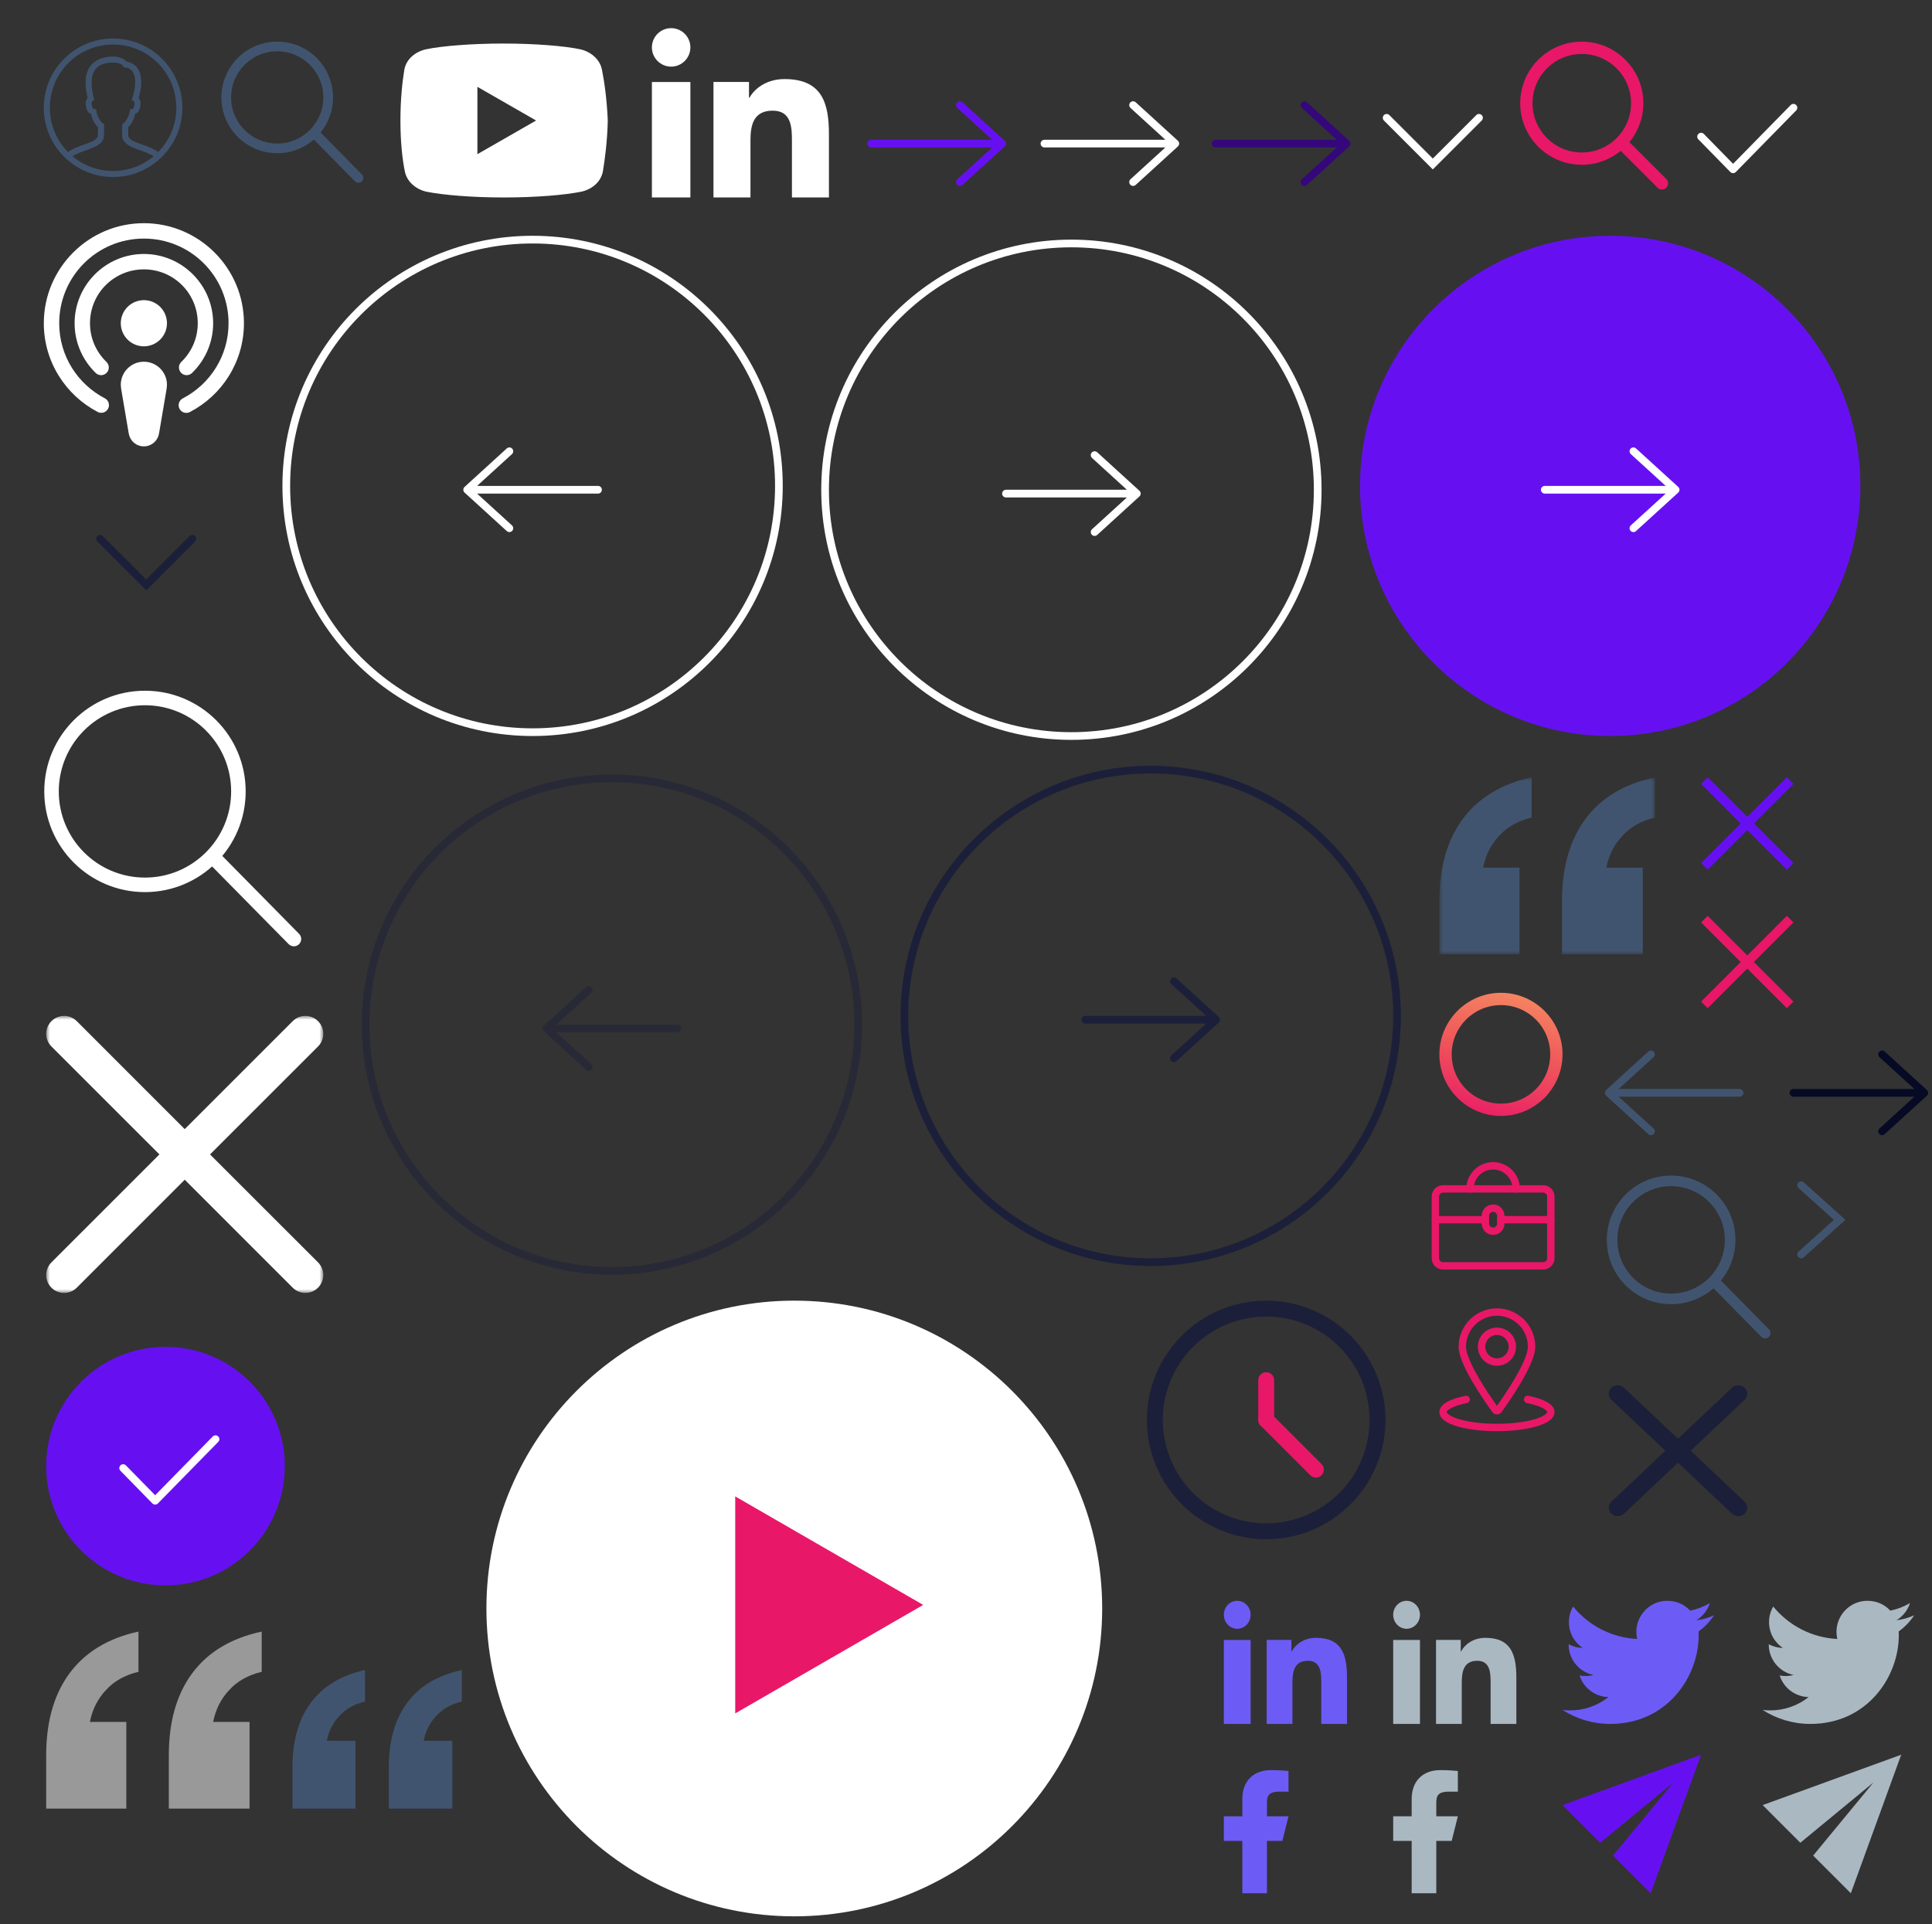 <svg width="251" height="250" viewBox="0 0 251 250" fill="none" xmlns="http://www.w3.org/2000/svg">
<rect x="0" y="0" width="251" height="250" fill="#333333" stroke="none"/>
<g clip-path="url(#clip0_3_2)">
<mask id="mask0_3_2" style="mask-type:luminance" maskUnits="userSpaceOnUse" x="0" y="0" width="251" height="250">
<path d="M251 0H0V250H251V0Z" fill="white"/>
</mask>
<g mask="url(#mask0_3_2)">
<mask id="mask1_3_2" style="mask-type:luminance" maskUnits="userSpaceOnUse" x="0" y="0" width="251" height="250">
<path d="M251 0H0V250H251V0Z" fill="white"/>
</mask>
<g mask="url(#mask1_3_2)">
<mask id="mask2_3_2" style="mask-type:luminance" maskUnits="userSpaceOnUse" x="0" y="0" width="251" height="250">
<path d="M251 0H0V250H251V0Z" fill="white"/>
</mask>
<g mask="url(#mask2_3_2)">
<mask id="mask3_3_2" style="mask-type:luminance" maskUnits="userSpaceOnUse" x="0" y="0" width="251" height="250">
<path d="M251 0H0V250H251V0Z" fill="white"/>
</mask>
<g mask="url(#mask3_3_2)">
<mask id="mask4_3_2" style="mask-type:luminance" maskUnits="userSpaceOnUse" x="0" y="0" width="251" height="250">
<path d="M251 0H0V250H251V0Z" fill="white"/>
</mask>
<g mask="url(#mask4_3_2)">
<mask id="mask5_3_2" style="mask-type:luminance" maskUnits="userSpaceOnUse" x="0" y="0" width="251" height="250">
<path d="M251 0H0V250H251V0Z" fill="white"/>
</mask>
<g mask="url(#mask5_3_2)">
<mask id="mask6_3_2" style="mask-type:luminance" maskUnits="userSpaceOnUse" x="0" y="0" width="251" height="250">
<path d="M251 0H0V250H251V0Z" fill="white"/>
</mask>
<g mask="url(#mask6_3_2)">
<mask id="mask7_3_2" style="mask-type:luminance" maskUnits="userSpaceOnUse" x="0" y="0" width="251" height="250">
<path d="M251 0H0V250H251V0Z" fill="white"/>
</mask>
<g mask="url(#mask7_3_2)">
<path d="M14.692 5C9.726 5 5.692 9.034 5.692 14C5.692 18.966 9.726 23 14.692 23C19.658 23 23.692 18.966 23.692 14C23.692 9.034 19.658 5 14.692 5ZM14.692 5.783C19.235 5.783 22.91 9.457 22.91 14C22.91 16.243 22.011 18.272 20.557 19.754C19.841 19.229 18.969 18.965 18.229 18.702C17.813 18.554 17.439 18.407 17.166 18.243C16.904 18.087 16.759 17.925 16.682 17.74C16.646 17.291 16.653 16.93 16.656 16.504C16.703 16.456 16.764 16.423 16.812 16.366C16.927 16.231 17.043 16.067 17.154 15.883C17.345 15.567 17.483 15.181 17.561 14.789C17.679 14.728 17.806 14.715 17.902 14.592C18.08 14.365 18.201 14.046 18.254 13.601C18.301 13.208 18.175 12.938 18.012 12.731C18.187 12.157 18.404 11.246 18.33 10.303C18.29 9.783 18.159 9.261 17.845 8.827C17.545 8.412 17.058 8.114 16.435 8.006C16.039 7.556 15.41 7.345 14.659 7.345H14.655H14.652C12.968 7.376 11.882 8.073 11.417 9.135C10.974 10.146 11.069 11.405 11.387 12.714C11.216 12.922 11.083 13.197 11.131 13.601C11.184 14.046 11.305 14.365 11.482 14.592C11.579 14.715 11.706 14.728 11.824 14.789C11.902 15.18 12.04 15.566 12.231 15.882C12.342 16.067 12.458 16.23 12.572 16.365C12.621 16.423 12.681 16.456 12.729 16.504C12.732 16.93 12.739 17.291 12.703 17.74C12.626 17.925 12.481 18.086 12.22 18.243C11.947 18.407 11.573 18.555 11.158 18.704C10.419 18.969 9.547 19.234 8.829 19.756C7.374 18.274 6.475 16.244 6.475 14C6.475 9.457 10.149 5.783 14.692 5.783ZM14.662 8.128C15.383 8.129 15.837 8.343 15.962 8.561L16.057 8.728L16.248 8.754C16.739 8.822 17.014 9.013 17.211 9.285C17.407 9.557 17.517 9.937 17.55 10.364C17.617 11.217 17.372 12.224 17.218 12.69L17.119 12.986L17.386 13.148C17.358 13.131 17.511 13.222 17.477 13.508C17.435 13.856 17.346 14.033 17.286 14.109C17.227 14.185 17.201 14.175 17.208 14.175L16.885 14.202L16.851 14.524C16.821 14.8 16.666 15.177 16.484 15.479C16.393 15.63 16.296 15.764 16.215 15.86C16.133 15.956 16.047 16.016 16.079 15.999L15.87 16.108V16.345C15.87 16.863 15.849 17.287 15.904 17.89L15.908 17.942L15.927 17.991C16.081 18.405 16.402 18.698 16.764 18.914C17.125 19.131 17.54 19.287 17.967 19.439C18.672 19.69 19.407 19.937 19.967 20.301C18.54 21.497 16.702 22.217 14.692 22.217C12.684 22.217 10.846 21.497 9.42 20.303C9.983 19.94 10.719 19.693 11.422 19.441C11.849 19.288 12.263 19.131 12.623 18.913C12.984 18.696 13.304 18.404 13.458 17.991L13.476 17.942L13.481 17.89C13.535 17.287 13.515 16.863 13.515 16.345V16.108L13.305 15.998C13.338 16.015 13.251 15.956 13.17 15.86C13.089 15.763 12.992 15.63 12.901 15.479C12.719 15.177 12.564 14.8 12.534 14.524L12.5 14.202L12.177 14.175C12.183 14.175 12.158 14.185 12.098 14.109C12.039 14.033 11.95 13.856 11.908 13.508C11.874 13.222 12.028 13.13 11.999 13.148L12.248 12.997L12.175 12.715C11.838 11.419 11.787 10.24 12.134 9.449C12.48 8.658 13.173 8.156 14.662 8.128Z" fill="#41546F"/>
<path fill-rule="evenodd" clip-rule="evenodd" d="M36.016 18.901C39.464 18.901 42.259 16.106 42.259 12.658C42.259 9.21 39.464 6.415 36.016 6.415C32.568 6.415 29.772 9.21 29.772 12.658C29.772 16.106 32.568 18.901 36.016 18.901ZM36.016 19.658C39.882 19.658 43.016 16.524 43.016 12.658C43.016 8.792 39.882 5.658 36.016 5.658C32.15 5.658 29.016 8.792 29.016 12.658C29.016 16.524 32.15 19.658 36.016 19.658Z" fill="#41546F" stroke="#41546F" stroke-width="0.5"/>
<path fill-rule="evenodd" clip-rule="evenodd" d="M41.194 17.116L46.84 22.846C46.99 22.995 46.99 23.238 46.84 23.387C46.69 23.537 46.448 23.537 46.298 23.387L40.652 17.658L41.194 17.116Z" fill="#41546F" stroke="#41546F" stroke-width="0.5" stroke-linecap="round"/>
<path d="M152.693 18.658H135.693M152.693 18.658L147.209 23.658M152.693 18.658L147.209 13.658" stroke="white" stroke-miterlimit="10" stroke-linecap="round"/>
<path d="M130.193 18.658H113.193M130.193 18.658L124.709 23.658M130.193 18.658L124.709 13.658" stroke="#6610F2" stroke-miterlimit="10" stroke-linecap="round"/>
<path d="M60.693 63.636H77.693M60.693 63.636L66.177 68.636M60.693 63.636L66.177 58.636M69.193 95.136C51.52 95.136 37.193 80.809 37.193 63.136C37.193 45.463 51.52 31.136 69.193 31.136C86.867 31.136 101.193 45.463 101.193 63.136C101.193 80.809 86.867 95.136 69.193 95.136Z" stroke="white" stroke-miterlimit="10" stroke-linecap="round"/>
<path d="M139.193 95.636C156.866 95.636 171.193 81.309 171.193 63.636C171.193 45.963 156.866 31.636 139.193 31.636C121.52 31.636 107.193 45.963 107.193 63.636C107.193 81.309 121.52 95.636 139.193 95.636Z" stroke="white"/>
<path d="M147.693 64.136H130.693M147.693 64.136L142.209 69.136M147.693 64.136L142.209 59.136" stroke="white" stroke-miterlimit="10" stroke-linecap="round"/>
<path d="M18.692 29C11.525 29 5.692 34.833 5.692 42C5.692 47.007 8.535 51.359 12.694 53.527C12.811 53.588 12.938 53.625 13.069 53.637C13.2 53.649 13.332 53.634 13.457 53.595C13.582 53.556 13.699 53.492 13.799 53.408C13.9 53.323 13.983 53.22 14.044 53.103C14.105 52.987 14.142 52.86 14.154 52.729C14.165 52.598 14.151 52.466 14.111 52.341C14.072 52.216 14.008 52.099 13.924 51.998C13.84 51.898 13.737 51.815 13.62 51.754C10.1 49.919 7.692 46.251 7.692 42C7.692 35.913 12.606 31 18.692 31C24.779 31 29.692 35.913 29.692 42C29.692 46.251 27.286 49.92 23.767 51.754C23.647 51.813 23.54 51.895 23.453 51.995C23.365 52.096 23.299 52.213 23.257 52.34C23.216 52.467 23.2 52.6 23.211 52.733C23.221 52.866 23.259 52.995 23.32 53.114C23.382 53.232 23.467 53.337 23.569 53.422C23.672 53.507 23.791 53.571 23.918 53.609C24.046 53.648 24.18 53.66 24.313 53.646C24.445 53.632 24.574 53.592 24.69 53.527C28.849 51.36 31.692 47.007 31.692 42C31.692 34.833 25.86 29 18.692 29ZM18.692 33C13.734 33 9.692 37.041 9.692 42C9.692 44.535 10.751 46.833 12.44 48.467C12.631 48.651 12.888 48.752 13.153 48.748C13.418 48.743 13.671 48.633 13.855 48.442C14.04 48.252 14.141 47.995 14.136 47.73C14.132 47.464 14.022 47.212 13.831 47.027C12.513 45.753 11.692 43.981 11.692 42C11.692 38.123 14.815 35 18.692 35C22.57 35 25.692 38.123 25.692 42C25.692 43.981 24.872 45.753 23.554 47.027C23.459 47.119 23.384 47.228 23.331 47.348C23.279 47.469 23.251 47.598 23.248 47.73C23.246 47.861 23.27 47.992 23.318 48.114C23.366 48.236 23.438 48.348 23.529 48.443C23.62 48.537 23.73 48.613 23.85 48.665C23.971 48.717 24.1 48.745 24.232 48.748C24.363 48.75 24.494 48.726 24.616 48.678C24.738 48.63 24.85 48.558 24.944 48.467C26.634 46.833 27.692 44.535 27.692 42C27.692 37.041 23.651 33 18.692 33ZM18.692 39C17.897 39 17.134 39.316 16.571 39.879C16.008 40.441 15.692 41.204 15.692 42C15.692 42.796 16.008 43.559 16.571 44.121C17.134 44.684 17.897 45 18.692 45C19.488 45 20.251 44.684 20.814 44.121C21.376 43.559 21.692 42.796 21.692 42C21.692 41.204 21.376 40.441 20.814 39.879C20.251 39.316 19.488 39 18.692 39ZM18.692 47C17.035 47 15.692 48.343 15.692 50C15.692 50.148 15.716 50.291 15.737 50.434H15.726L15.753 50.592C15.754 50.598 15.754 50.605 15.755 50.611L16.708 56.238L16.716 56.236C16.835 57.228 17.669 58 18.692 58C19.715 58 20.55 57.228 20.669 56.236L20.677 56.238L21.63 50.611C21.631 50.605 21.631 50.598 21.632 50.592L21.659 50.434H21.647C21.668 50.291 21.692 50.148 21.692 50C21.692 48.343 20.349 47 18.692 47Z" fill="white"/>
<path d="M89.693 25.658H84.693V10.658H89.693V25.658ZM87.194 8.658C85.811 8.658 84.693 7.537 84.693 6.157C84.693 4.777 85.813 3.658 87.194 3.658C88.572 3.658 89.693 4.779 89.693 6.157C89.693 7.537 88.572 8.658 87.194 8.658ZM107.693 25.658H102.886V18.358C102.886 16.617 102.853 14.378 100.387 14.378C97.884 14.378 97.499 16.274 97.499 18.232V25.658H92.693V10.647H97.307V12.698H97.372C98.014 11.518 99.583 10.274 101.923 10.274C106.793 10.274 107.693 13.383 107.693 17.425V25.658Z" fill="white"/>
<path d="M78.211 9.096C77.961 7.721 76.773 6.721 75.398 6.408C73.336 5.971 69.523 5.658 65.398 5.658C61.273 5.658 57.398 5.971 55.336 6.408C53.961 6.721 52.773 7.658 52.523 9.096C52.273 10.658 52.023 12.846 52.023 15.658C52.023 18.471 52.273 20.658 52.586 22.221C52.836 23.596 54.023 24.596 55.398 24.908C57.586 25.346 61.336 25.658 65.461 25.658C69.586 25.658 73.336 25.346 75.523 24.908C76.898 24.596 78.086 23.658 78.336 22.221C78.586 20.658 78.898 18.408 78.961 15.658C78.836 12.846 78.523 10.658 78.211 9.096ZM62.023 20.033V11.283L69.648 15.658L62.023 20.033Z" fill="white"/>
<path d="M174.949 18.658H157.949M174.949 18.658L169.466 23.658M174.949 18.658L169.466 13.658" stroke="#34087B" stroke-miterlimit="10" stroke-linecap="round"/>
<path d="M212.209 68.636L217.693 63.636L212.209 58.636" fill="#6610F2"/>
<path d="M209.193 95.636C227.142 95.636 241.693 81.085 241.693 63.136C241.693 45.187 227.142 30.636 209.193 30.636C191.244 30.636 176.693 45.187 176.693 63.136C176.693 81.085 191.244 95.636 209.193 95.636Z" fill="#6610F2"/>
<path d="M217.693 63.636H200.693M217.693 63.636L212.209 68.636M217.693 63.636L212.209 58.636" stroke="white" stroke-miterlimit="10" stroke-linecap="round"/>
<mask id="mask8_3_2" style="mask-type:luminance" maskUnits="userSpaceOnUse" x="12" y="69" width="14" height="8">
<path d="M26 69H12V77H26V69Z" fill="white"/>
</mask>
<g mask="url(#mask8_3_2)">
<path d="M13 70L19 76L25 70" stroke="#1C1F39" stroke-linecap="round"/>
</g>
<path fill-rule="evenodd" clip-rule="evenodd" d="M18.833 114.279C25.155 114.279 30.279 109.155 30.279 102.833C30.279 96.512 25.155 91.387 18.833 91.387C12.512 91.387 7.387 96.512 7.387 102.833C7.387 109.155 12.512 114.279 18.833 114.279ZM18.833 115.667C25.921 115.667 31.667 109.921 31.667 102.833C31.667 95.746 25.921 90 18.833 90C11.746 90 6 95.746 6 102.833C6 109.921 11.746 115.667 18.833 115.667Z" fill="white" stroke="white" stroke-width="0.5"/>
<path fill-rule="evenodd" clip-rule="evenodd" d="M28.325 111.007L38.676 121.511C38.95 121.785 38.95 122.229 38.676 122.504C38.402 122.778 37.958 122.778 37.683 122.504L27.332 112L28.325 111.007Z" fill="white" stroke="white" stroke-width="0.5" stroke-linecap="round"/>
<mask id="mask9_3_2" style="mask-type:luminance" maskUnits="userSpaceOnUse" x="6" y="132" width="36" height="36">
<path d="M42 132H6V168H42V132Z" fill="white"/>
</mask>
<g mask="url(#mask9_3_2)">
<path fill-rule="evenodd" clip-rule="evenodd" d="M41.318 135.974C41.534 135.758 41.705 135.502 41.822 135.22C41.939 134.938 42 134.635 42 134.33C42 134.024 41.94 133.722 41.824 133.439C41.707 133.157 41.535 132.9 41.32 132.684C41.104 132.468 40.847 132.296 40.565 132.179C40.283 132.062 39.98 132.002 39.675 132.002C39.37 132.001 39.067 132.061 38.785 132.178C38.502 132.295 38.246 132.466 38.029 132.682L24 146.712L9.974 132.682C9.537 132.246 8.945 132 8.328 132C7.71 132 7.118 132.246 6.682 132.682C6.245 133.119 6 133.711 6 134.328C6 134.946 6.245 135.538 6.682 135.974L20.712 150L6.682 164.026C6.466 164.242 6.294 164.499 6.177 164.782C6.06 165.064 6 165.367 6 165.672C6 165.978 6.06 166.281 6.177 166.563C6.294 166.846 6.466 167.102 6.682 167.318C7.118 167.755 7.71 168 8.328 168C8.634 168 8.936 167.94 9.219 167.823C9.501 167.706 9.758 167.535 9.974 167.318L24 153.288L38.029 167.318C38.466 167.754 39.058 167.999 39.675 167.999C40.292 167.998 40.884 167.753 41.32 167.316C41.756 166.88 42 166.288 42 165.671C42 165.054 41.754 164.462 41.318 164.026L27.288 150L41.318 135.974Z" fill="white"/>
</g>
<g opacity="0.5">
<path d="M79.5 165.136C61.827 165.136 47.5 150.809 47.5 133.136C47.5 115.463 61.827 101.136 79.5 101.136C97.173 101.136 111.5 115.463 111.5 133.136C111.5 150.809 97.173 165.136 79.5 165.136Z" stroke="#1C1F39"/>
<path d="M71 133.636H88M71 133.636L76.484 138.636M71 133.636L76.484 128.636" stroke="#1C1F39" stroke-miterlimit="10" stroke-linecap="round"/>
</g>
<path d="M149.5 164C167.173 164 181.5 149.673 181.5 132C181.5 114.327 167.173 100 149.5 100C131.827 100 117.5 114.327 117.5 132C117.5 149.673 131.827 164 149.5 164Z" stroke="#1C1F39"/>
<path d="M158 132.5H141M158 132.5L152.516 137.5M158 132.5L152.516 127.5" stroke="#1C1F39" stroke-miterlimit="10" stroke-linecap="round"/>
<path d="M180.148 15.308L186.148 21.308L192.148 15.308" stroke="white" stroke-linecap="round"/>
<path d="M205.502 5.412C201.093 5.412 197.502 9.003 197.502 13.412C197.502 17.82 201.093 21.412 205.502 21.412C207.419 21.412 209.18 20.731 210.56 19.601L215.337 24.377C215.41 24.454 215.499 24.515 215.596 24.558C215.694 24.6 215.799 24.622 215.906 24.623C216.012 24.624 216.118 24.604 216.216 24.564C216.315 24.524 216.404 24.464 216.479 24.389C216.555 24.314 216.614 24.224 216.654 24.125C216.695 24.027 216.715 23.921 216.714 23.815C216.713 23.709 216.69 23.603 216.648 23.506C216.606 23.408 216.545 23.32 216.468 23.246L211.691 18.469C212.821 17.09 213.502 15.329 213.502 13.412C213.502 9.003 209.911 5.412 205.502 5.412ZM205.502 7.012C209.046 7.012 211.902 9.868 211.902 13.412C211.902 16.956 209.046 19.812 205.502 19.812C201.958 19.812 199.102 16.956 199.102 13.412C199.102 9.868 201.958 7.012 205.502 7.012Z" fill="#E91768"/>
<mask id="mask10_3_2" style="mask-type:luminance" maskUnits="userSpaceOnUse" x="187" y="101" width="28" height="23">
<path d="M215 101H187V124H215V101Z" fill="white"/>
</mask>
<g mask="url(#mask10_3_2)">
<path d="M202.932 124V117.084C202.932 112.741 203.931 109.203 205.93 106.469C207.98 103.681 211.004 101.858 215 101V106.227C213.212 106.656 211.793 107.46 210.741 108.64C209.689 109.766 209.006 111.133 208.69 112.741H213.423V124H202.932ZM187 124V117.084C187 112.741 187.999 109.203 189.997 106.469C192.048 103.681 195.045 101.858 198.989 101V106.227C197.201 106.656 195.781 107.46 194.73 108.64C193.678 109.766 192.994 111.133 192.679 112.741H197.411V124H187Z" fill="#41546F"/>
</g>
<path d="M221.857 101L221 101.857L226.143 107L221 112.143L221.857 113L227 107.857L232.143 113L233 112.143L227.857 107L233 101.857L232.143 101L227 106.143L221.857 101Z" fill="#6610F2"/>
<path d="M221.857 119L221 119.857L226.143 125L221 130.143L221.857 131L227 125.857L232.143 131L233 130.143L227.857 125L233 119.857L232.143 119L227 124.143L221.857 119Z" fill="#E91768"/>
<path d="M221 17.754L225.158 22L233 14" stroke="white" stroke-linecap="round" stroke-linejoin="round"/>
<path d="M195 129C190.591 129 187 132.591 187 137C187 141.409 190.591 145 195 145C196.917 145 198.678 144.319 200.058 143.189C200.497 142.82 200.837 142.55 201.189 142.058C202.319 140.678 203 138.917 203 137C203 132.591 199.409 129 195 129ZM195 130.6C198.544 130.6 201.4 133.456 201.4 137C201.4 140.544 198.544 143.4 195 143.4C191.456 143.4 188.6 140.544 188.6 137C188.6 133.456 191.456 130.6 195 130.6Z" fill="url(#paint0_linear_3_2)"/>
<path d="M209 142H226M209 142L214.484 147M209 142L214.484 137" stroke="#41546F" stroke-miterlimit="10" stroke-linecap="round"/>
<path fill-rule="evenodd" clip-rule="evenodd" d="M217.105 168.334C221.098 168.334 224.334 165.098 224.334 161.105C224.334 157.113 221.098 153.876 217.105 153.876C213.113 153.876 209.876 157.113 209.876 161.105C209.876 165.098 213.113 168.334 217.105 168.334ZM217.105 169.211C221.582 169.211 225.211 165.582 225.211 161.105C225.211 156.629 221.582 153 217.105 153C212.629 153 209 156.629 209 161.105C209 165.582 212.629 169.211 217.105 169.211Z" fill="#41546F" stroke="#41546F" stroke-width="0.5"/>
<path fill-rule="evenodd" clip-rule="evenodd" d="M223.102 166.267L229.639 172.901C229.813 173.074 229.813 173.355 229.639 173.528C229.466 173.702 229.185 173.702 229.012 173.528L222.475 166.895L223.102 166.267Z" fill="#41546F" stroke="#41546F" stroke-width="0.5" stroke-linecap="round"/>
<path fill-rule="evenodd" clip-rule="evenodd" d="M226.659 181.877C226.767 181.775 226.853 181.654 226.911 181.52C226.97 181.387 227 181.244 227 181.1C227 180.956 226.97 180.813 226.912 180.679C226.853 180.546 226.768 180.425 226.66 180.323C226.552 180.221 226.424 180.14 226.283 180.085C226.142 180.029 225.99 180.001 225.837 180.001C225.685 180.001 225.533 180.029 225.392 180.084C225.251 180.139 225.123 180.22 225.015 180.322L218 186.947L210.987 180.322C210.769 180.116 210.473 180 210.164 180C209.855 180 209.559 180.116 209.341 180.322C209.123 180.528 209 180.808 209 181.099C209 181.391 209.123 181.67 209.341 181.877L216.356 188.5L209.341 195.123C209.233 195.225 209.147 195.347 209.089 195.48C209.03 195.613 209 195.756 209 195.901C209 196.045 209.03 196.188 209.089 196.321C209.147 196.455 209.233 196.576 209.341 196.678C209.559 196.884 209.855 197 210.164 197C210.317 197 210.468 196.972 210.609 196.916C210.751 196.861 210.879 196.78 210.987 196.678L218 190.053L225.015 196.678C225.233 196.884 225.529 197 225.837 196.999C226.146 196.999 226.442 196.883 226.66 196.677C226.878 196.471 227 196.191 227 195.9C227 195.609 226.877 195.329 226.659 195.123L219.644 188.5L226.659 181.877Z" fill="#1C1F39"/>
</g>
<path d="M203 234.545L207.894 239.44L217.4 231.6L209.56 241.106L214.455 246L221 228L203 234.545Z" fill="#6610F2"/>
<path d="M229 234.545L233.894 239.44L243.4 231.6L235.56 241.106L240.455 246L247 228L229 234.545Z" fill="#AAB8C2"/>
<path d="M162.478 224H159V213.091H162.478V224ZM160.74 211.636C159.778 211.636 159 210.821 159 209.817C159 208.814 159.779 208 160.74 208C161.698 208 162.478 208.815 162.478 209.817C162.478 210.821 161.698 211.636 160.74 211.636ZM175 224H171.656V218.691C171.656 217.425 171.633 215.796 169.918 215.796C168.176 215.796 167.909 217.175 167.909 218.599V224H164.565V213.083H167.775V214.575H167.82C168.267 213.716 169.358 212.812 170.986 212.812C174.374 212.812 175 215.073 175 218.012V224Z" fill="#6D5BF6"/>
<path d="M184.478 224H181V213.091H184.478V224ZM182.74 211.636C181.778 211.636 181 210.821 181 209.817C181 208.814 181.779 208 182.74 208C183.698 208 184.478 208.815 184.478 209.817C184.478 210.821 183.698 211.636 182.74 211.636ZM197 224H193.656V218.691C193.656 217.425 193.633 215.796 191.918 215.796C190.176 215.796 189.909 217.175 189.909 218.599V224H186.565V213.083H189.775V214.575H189.82C190.267 213.716 191.358 212.812 192.986 212.812C196.374 212.812 197 215.073 197 218.012V224Z" fill="#AAB8C2"/>
<path d="M164.6 239.2H166.6L167.4 236H164.6V234.4C164.6 233.576 164.6 232.8 166.2 232.8H167.4V230.112C167.139 230.078 166.154 230 165.114 230C162.942 230 161.4 231.326 161.4 233.76V236H159V239.2H161.4V246H164.6V239.2Z" fill="#6D5BF6"/>
<path d="M186.6 239.2H188.6L189.4 236H186.6V234.4C186.6 233.576 186.6 232.8 188.2 232.8H189.4V230.112C189.139 230.078 188.154 230 187.114 230C184.942 230 183.4 231.326 183.4 233.76V236H181V239.2H183.4V246H186.6V239.2Z" fill="#AAB8C2"/>
<path d="M222.689 209.882C221.965 210.212 221.184 210.428 220.374 210.532C221.202 210.033 221.842 209.242 222.144 208.292C221.362 208.762 220.496 209.092 219.584 209.28C218.84 208.471 217.795 208 216.609 208C214.398 208 212.591 209.807 212.591 212.038C212.591 212.358 212.628 212.668 212.694 212.96C209.344 212.791 206.36 211.181 204.374 208.744C204.026 209.336 203.828 210.033 203.828 210.767C203.828 212.169 204.534 213.412 205.626 214.118C204.958 214.118 204.336 213.929 203.791 213.647V213.675C203.791 215.633 205.184 217.271 207.028 217.638C206.436 217.8 205.814 217.822 205.212 217.704C205.467 218.506 205.968 219.208 206.643 219.711C207.319 220.214 208.135 220.493 208.976 220.508C207.549 221.638 205.78 222.249 203.96 222.24C203.64 222.24 203.32 222.221 203 222.184C204.788 223.332 206.915 224 209.193 224C216.609 224 220.685 217.845 220.685 212.508C220.685 212.329 220.685 212.16 220.675 211.981C221.466 211.416 222.144 210.701 222.689 209.882Z" fill="#6D5BF6"/>
<path d="M248.689 209.882C247.965 210.212 247.184 210.428 246.374 210.532C247.202 210.033 247.842 209.242 248.144 208.292C247.362 208.762 246.496 209.092 245.584 209.28C244.84 208.471 243.795 208 242.609 208C240.398 208 238.591 209.807 238.591 212.038C238.591 212.358 238.628 212.668 238.694 212.96C235.344 212.791 232.36 211.181 230.374 208.744C230.026 209.336 229.828 210.033 229.828 210.767C229.828 212.169 230.534 213.412 231.626 214.118C230.958 214.118 230.336 213.929 229.791 213.647V213.675C229.791 215.633 231.184 217.271 233.028 217.638C232.436 217.8 231.814 217.822 231.212 217.704C231.467 218.506 231.968 219.208 232.643 219.711C233.319 220.214 234.135 220.493 234.976 220.508C233.549 221.638 231.78 222.249 229.96 222.24C229.64 222.24 229.32 222.221 229 222.184C230.788 223.332 232.915 224 235.193 224C242.609 224 246.685 217.845 246.685 212.508C246.685 212.329 246.685 212.16 246.675 211.981C247.466 211.416 248.144 210.701 248.689 209.882Z" fill="#AAB8C2"/>
</g>
<path d="M21.5 206C30.06 206 37 199.06 37 190.5C37 181.94 30.06 175 21.5 175C12.94 175 6 181.94 6 190.5C6 199.06 12.94 206 21.5 206Z" fill="#6610F2"/>
<path d="M16 190.754L20.158 195L28 187" stroke="white" stroke-linecap="round" stroke-linejoin="round"/>
</g>
<path opacity="0.5" d="M21.932 235V228.084C21.932 223.741 22.931 220.203 24.93 217.469C26.98 214.681 30.004 212.858 34 212V217.227C32.212 217.656 30.793 218.46 29.741 219.64C28.689 220.766 28.006 222.133 27.69 223.741H32.422V235H21.932ZM6 235V228.084C6 223.741 6.999 220.203 8.997 217.469C11.048 214.681 14.045 212.858 17.989 212V217.227C16.201 217.656 14.781 218.46 13.73 219.64C12.678 220.766 11.994 222.133 11.679 223.741H16.411V235H6Z" fill="white"/>
</g>
<path d="M103.193 249C125.285 249 143.193 231.091 143.193 209C143.193 186.909 125.285 169 103.193 169C81.102 169 63.193 186.909 63.193 209C63.193 231.091 81.102 249 103.193 249Z" fill="white"/>
<path d="M119.938 208.535L95.519 222.633V194.437L119.938 208.535Z" fill="#E91768"/>
<path d="M250 142H233M250 142L244.516 147M250 142L244.516 137" stroke="#070A24" stroke-miterlimit="10" stroke-linecap="round"/>
</g>
</g>
<path d="M234 163L239 158.5L234 154" stroke="#41546F" stroke-miterlimit="10" stroke-linecap="round"/>
</g>
<path d="M50.518 235V229.587C50.518 226.189 51.303 223.42 52.873 221.28C54.484 219.098 56.86 217.671 60 217V221.091C58.595 221.427 57.48 222.056 56.654 222.979C55.827 223.86 55.29 224.93 55.042 226.189H58.761V235H50.518ZM38 235V229.587C38 226.189 38.785 223.42 40.355 221.28C41.966 219.098 44.321 217.671 47.42 217V221.091C46.015 221.427 44.9 222.056 44.073 222.979C43.247 223.86 42.71 224.93 42.462 226.189H46.18V235H38Z" fill="#41546F"/>
</g>
<path fill-rule="evenodd" clip-rule="evenodd" d="M187.48 154.96C187.193 154.96 186.96 155.193 186.96 155.48V163.48C186.96 163.767 187.193 164 187.48 164H200.48C200.767 164 201 163.767 201 163.48V155.48C201 155.193 200.767 154.96 200.48 154.96H187.48ZM186 155.48C186 154.663 186.663 154 187.48 154H200.48C201.297 154 201.96 154.663 201.96 155.48V163.48C201.96 164.297 201.297 164.96 200.48 164.96H187.48C186.663 164.96 186 164.297 186 163.48V155.48Z" fill="#E91768"/>
<path fill-rule="evenodd" clip-rule="evenodd" d="M191.519 152.019C192.172 151.367 193.057 151 193.98 151C194.903 151 195.788 151.367 196.441 152.019C197.093 152.672 197.46 153.557 197.46 154.48C197.46 154.745 197.245 154.96 196.98 154.96C196.715 154.96 196.5 154.745 196.5 154.48C196.5 153.812 196.234 153.171 195.762 152.698C195.289 152.225 194.648 151.96 193.98 151.96C193.312 151.96 192.671 152.225 192.198 152.698C191.726 153.171 191.46 153.812 191.46 154.48C191.46 154.745 191.245 154.96 190.98 154.96C190.715 154.96 190.5 154.745 190.5 154.48C190.5 153.557 190.867 152.672 191.519 152.019Z" fill="#E91768"/>
<path fill-rule="evenodd" clip-rule="evenodd" d="M186 158.48C186 158.215 186.215 158 186.48 158H192.98C193.245 158 193.46 158.215 193.46 158.48C193.46 158.745 193.245 158.96 192.98 158.96H186.48C186.215 158.96 186 158.745 186 158.48Z" fill="#E91768"/>
<path fill-rule="evenodd" clip-rule="evenodd" d="M194.5 158.48C194.5 158.215 194.715 158 194.98 158H201.48C201.745 158 201.96 158.215 201.96 158.48C201.96 158.745 201.745 158.96 201.48 158.96H194.98C194.715 158.96 194.5 158.745 194.5 158.48Z" fill="#E91768"/>
<path fill-rule="evenodd" clip-rule="evenodd" d="M193.98 157.459C193.842 157.459 193.71 157.514 193.612 157.612C193.515 157.709 193.46 157.841 193.46 157.979V158.979C193.46 159.117 193.515 159.25 193.612 159.347C193.71 159.445 193.842 159.499 193.98 159.499C194.118 159.499 194.25 159.445 194.348 159.347C194.445 159.25 194.5 159.117 194.5 158.979V157.979C194.5 157.841 194.445 157.709 194.348 157.612C194.25 157.514 194.118 157.459 193.98 157.459ZM192.933 156.933C193.211 156.655 193.587 156.499 193.98 156.499C194.373 156.499 194.749 156.655 195.027 156.933C195.304 157.21 195.46 157.587 195.46 157.979V158.979C195.46 159.372 195.304 159.748 195.027 160.026C194.749 160.303 194.373 160.459 193.98 160.459C193.587 160.459 193.211 160.303 192.933 160.026C192.656 159.748 192.5 159.372 192.5 158.979V157.979C192.5 157.587 192.656 157.21 192.933 156.933Z" fill="#E91768"/>
<path fill-rule="evenodd" clip-rule="evenodd" d="M194.48 173.46C193.641 173.46 192.96 174.141 192.96 174.98C192.96 175.819 193.641 176.5 194.48 176.5C195.319 176.5 196 175.819 196 174.98C196 174.141 195.319 173.46 194.48 173.46ZM192 174.98C192 173.61 193.11 172.5 194.48 172.5C195.85 172.5 196.96 173.61 196.96 174.98C196.96 176.35 195.85 177.46 194.48 177.46C193.11 177.46 192 176.35 192 174.98Z" fill="#E91768"/>
<path fill-rule="evenodd" clip-rule="evenodd" d="M194.48 170.96C193.414 170.96 192.391 171.384 191.637 172.137C190.884 172.891 190.46 173.914 190.46 174.98C190.46 175.419 190.64 176.054 190.969 176.82C191.293 177.573 191.736 178.4 192.214 179.209C193.051 180.627 193.973 181.956 194.48 182.665C194.987 181.956 195.909 180.627 196.746 179.209C197.223 178.4 197.667 177.573 197.991 176.82C198.32 176.054 198.5 175.419 198.5 174.98C198.5 173.914 198.076 172.891 197.323 172.137C196.569 171.384 195.546 170.96 194.48 170.96ZM190.959 171.459C191.893 170.525 193.159 170 194.48 170C195.801 170 197.067 170.525 198.001 171.459C198.935 172.393 199.46 173.659 199.46 174.98C199.46 175.624 199.212 176.409 198.873 177.199C198.527 178.004 198.061 178.87 197.573 179.697C196.597 181.35 195.513 182.879 195.071 183.487L195.07 183.489C195.002 183.581 194.913 183.656 194.811 183.708C194.708 183.76 194.595 183.787 194.48 183.787C194.365 183.787 194.252 183.76 194.149 183.708C194.047 183.656 193.958 183.581 193.89 183.489L193.889 183.487C193.447 182.879 192.363 181.35 191.387 179.697C190.899 178.87 190.433 178.004 190.087 177.199C189.748 176.409 189.5 175.624 189.5 174.98C189.5 173.659 190.025 172.393 190.959 171.459Z" fill="#E91768"/>
<path fill-rule="evenodd" clip-rule="evenodd" d="M197.995 181.743C198.047 181.483 198.299 181.314 198.559 181.365C199.493 181.55 200.298 181.802 200.882 182.114C201.174 182.27 201.433 182.452 201.624 182.667C201.818 182.886 201.96 183.16 201.96 183.48C201.96 184 201.595 184.388 201.199 184.656C200.785 184.935 200.219 185.168 199.562 185.356C198.241 185.733 196.445 185.96 194.48 185.96C192.515 185.96 190.719 185.733 189.398 185.356C188.741 185.168 188.175 184.935 187.761 184.656C187.365 184.388 187 184 187 183.48C187 183.16 187.141 182.887 187.335 182.669C187.525 182.454 187.783 182.272 188.074 182.116C188.656 181.805 189.457 181.552 190.386 181.367C190.646 181.315 190.899 181.484 190.951 181.744C191.003 182.004 190.834 182.257 190.574 182.309C189.69 182.485 188.992 182.714 188.527 182.963C188.294 183.087 188.142 183.205 188.053 183.306C187.967 183.403 187.96 183.459 187.96 183.48C187.96 183.513 187.987 183.65 188.299 183.861C188.594 184.06 189.052 184.258 189.662 184.433C190.875 184.779 192.578 185 194.48 185C196.382 185 198.085 184.779 199.298 184.433C199.908 184.258 200.366 184.06 200.661 183.861C200.973 183.65 201 183.513 201 183.48C201 183.459 200.993 183.403 200.906 183.305C200.817 183.204 200.664 183.086 200.43 182.961C199.963 182.712 199.26 182.483 198.373 182.307C198.113 182.255 197.944 182.003 197.995 181.743Z" fill="#E91768"/>
<g clip-path="url(#clip1_3_2)">
<path fill-rule="evenodd" clip-rule="evenodd" d="M153.54 173.54C156.447 170.633 160.389 169 164.5 169C168.611 169 172.553 170.633 175.46 173.54C178.367 176.447 180 180.389 180 184.5C180 188.611 178.367 192.553 175.46 195.46C172.553 198.367 168.611 200 164.5 200C160.389 200 156.447 198.367 153.54 195.46C150.633 192.553 149 188.611 149 184.5C149 180.389 150.633 176.447 153.54 173.54ZM164.5 171.067C160.937 171.067 157.52 172.482 155.001 175.001C152.482 177.52 151.067 180.937 151.067 184.5C151.067 188.063 152.482 191.48 155.001 193.999C157.52 196.518 160.937 197.933 164.5 197.933C168.063 197.933 171.48 196.518 173.999 193.999C176.518 191.48 177.933 188.063 177.933 184.5C177.933 180.937 176.518 177.52 173.999 175.001C171.48 172.482 168.063 171.067 164.5 171.067Z" fill="#1C1F39"/>
<path fill-rule="evenodd" clip-rule="evenodd" d="M164.5 178.3C165.071 178.3 165.533 178.763 165.533 179.333V184.5C165.533 185.071 165.071 185.533 164.5 185.533C163.929 185.533 163.467 185.071 163.467 184.5V179.333C163.467 178.763 163.929 178.3 164.5 178.3Z" fill="#E91768"/>
<path fill-rule="evenodd" clip-rule="evenodd" d="M163.77 183.769C164.173 183.366 164.827 183.366 165.231 183.769L171.689 190.228C172.092 190.632 172.092 191.286 171.688 191.69C171.285 192.093 170.631 192.093 170.227 191.69L163.769 185.231C163.366 184.827 163.366 184.173 163.77 183.769Z" fill="#E91768"/>
</g>
</g>
<defs>
<linearGradient id="paint0_linear_3_2" x1="186.963" y1="145.009" x2="191.472" y2="126.224" gradientUnits="userSpaceOnUse">
<stop stop-color="#E91768"/>
<stop offset="0.495" stop-color="#EF545A"/>
<stop offset="1" stop-color="#F58E62"/>
</linearGradient>
<clipPath id="clip0_3_2">
<rect width="251" height="250" fill="white"/>
</clipPath>
<clipPath id="clip1_3_2">
<rect width="31" height="31" fill="white" transform="translate(149 169)"/>
</clipPath>
</defs>
</svg>
